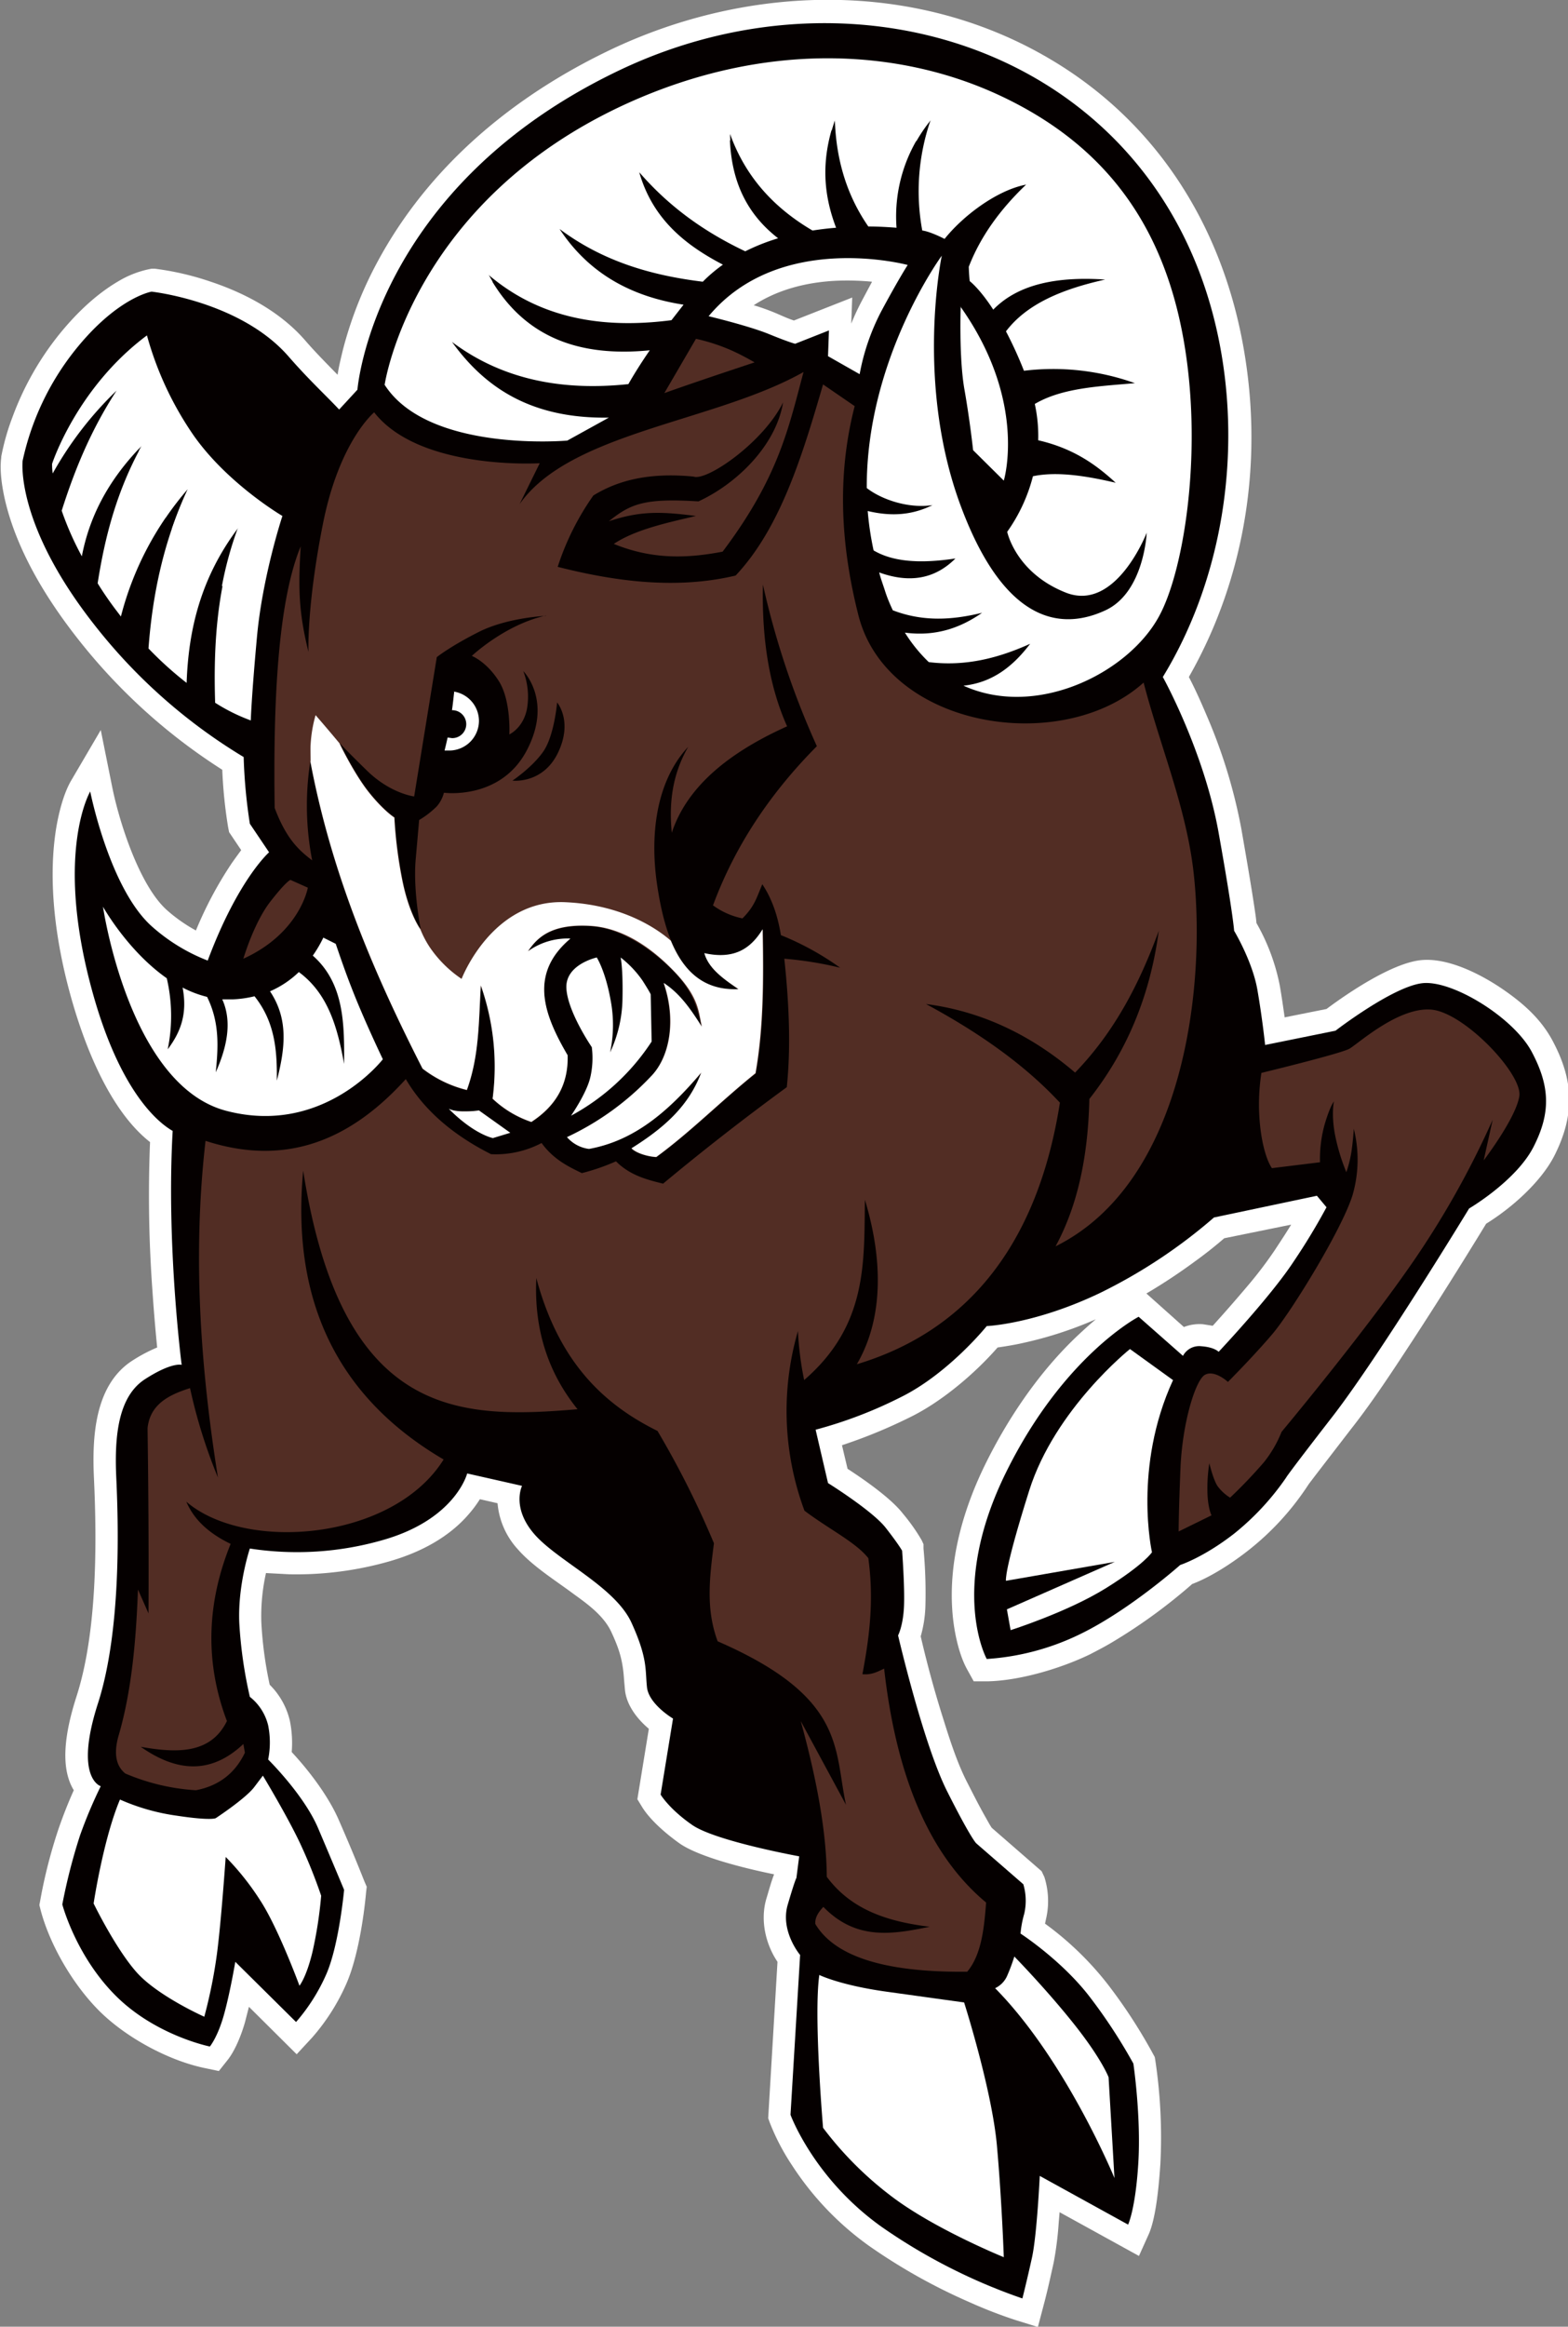 <svg id="Layer_1" data-name="Layer 1" xmlns="http://www.w3.org/2000/svg" viewBox="0 0 505.8 749.9"><rect x="0" y="0" width="505.8" height="749.9" fill="#808080" stroke="none"/><title>Ram894_3c</title><path d="M-9.7-276.6c2.7.8,5.4,1.8,7.7,2.8s3.4,1.5,5.2,2.1l18.8-7.4-.3,8.4a77.7,77.7,0,0,1,3.5-7.5l3.2-6a83.9,83.9,0,0,0-11.8-.3c-9.6.5-18.7,2.9-26.4,7.9M116.9,41.9,129,52.7a14,14,0,0,1,6.1-.9l3.2.5c4-4.4,8-9,11.8-13.5a129.5,129.5,0,0,0,8.3-11c1.7-2.6,3.5-5.3,5.2-8.1L142,24.1c-3,2.6-6.3,5.2-9.5,7.5A182.4,182.4,0,0,1,116.9,41.9Zm14.7,93.7a176.3,176.3,0,0,1-24.9,18.2c-2.6,1.6-5.3,3-8,4.4-9.3,4.5-22.6,8.5-33.1,8.7H61.2l-2.1-3.8c-2.9-5.2-4.4-13.1-4.8-18.9-1.2-16.5,3.6-33.1,10.9-47.8S82.6,66.8,95,55.2c1.7-1.6,3.6-3.3,5.6-5a124.8,124.8,0,0,1-23.3,7.6c-2.6.6-5.6,1.1-8.4,1.5C61.3,68,50.5,77,40.6,81.8a164.9,164.9,0,0,1-21.9,9l1.8,7.6c6,3.9,14.2,9.7,17.9,14.5a60.4,60.4,0,0,1,6,8.5l.6,1.3v1.4a154.5,154.5,0,0,1,.6,19,39.6,39.6,0,0,1-1.5,9.3c2.1,9.1,4.6,18.2,7.4,27,2,6.4,4.3,13.5,7.3,19.5,2.1,4.1,4.2,8.3,6.5,12.3.5.9,1.1,2,1.7,2.9l16.1,14L84,230a25.6,25.6,0,0,1,.5,13.6l-.3,1.4a101,101,0,0,1,20.2,19.5,170,170,0,0,1,14.6,22.4l.6,1.1.2,1.2a166.9,166.9,0,0,1,1.6,33.4c-.4,5.9-1.3,16.9-3.7,22.4l-3.2,7.1L88.9,338l-.3,3.6A107.6,107.6,0,0,1,87,354.2c-1,4.5-2,9.1-3.2,13.6L81.9,375l-7.1-2.2a150.3,150.3,0,0,1-15.2-5.9,185.3,185.3,0,0,1-32.1-18A96.1,96.1,0,0,1,2.6,322.9a72.3,72.3,0,0,1-7.2-13.8l-.5-1.4,3-50.4C-6,251.5-7.7,243.8-5.7,237c.8-2.6,1.5-5.3,2.5-7.9-10.3-2.1-24.3-5.7-30.4-9.9-4.1-2.9-9.6-7.5-12.3-12l-1.4-2.3,3.7-22.7c-3.9-3.3-7.2-7.7-7.7-12.5-.1-1.1-.2-2.2-.3-3.4-.4-6.1-1.5-9.7-4.1-15.3s-8.4-9.5-12.5-12.5c-5.8-4.3-13-8.8-17.7-14.2a25.1,25.1,0,0,1-6.5-14.8l-5.7-1.3a37.5,37.5,0,0,1-3.4,4.6c-6.6,7.8-16,12.6-25.7,15.4a109.5,109.5,0,0,1-32.4,4.2l-7.5-.4a63.7,63.7,0,0,0-1.5,15.9,125,125,0,0,0,2.7,20.1,24,24,0,0,1,6.5,11.6,36,36,0,0,1,.6,10.1c5.8,6.2,11.9,14.4,15.1,21.7s5.7,13.3,8.4,20.1l.7,1.6-.2,1.7c-.8,8.8-2.8,21.3-6.3,29.4a67.2,67.2,0,0,1-11.1,17.5l-5,5.4-15.4-15.3c-.4,1.6-.8,3.1-1.2,4.7-1.1,4-3.2,9.4-5.8,12.6l-2.7,3.4-4.3-.9c-11.9-2.4-25.6-9.9-34.1-18.3s-16.1-21.3-19.1-32.7l-.4-1.6.3-1.6a163.4,163.4,0,0,1,6-23.3c1.4-4,3-8.1,4.8-12.1a16.7,16.7,0,0,1-1.6-3.5c-2.7-8.1,0-19,2.5-26.8,6.6-20.5,6.6-49,5.6-70.4-.6-13.2.2-30.1,12.6-37.9a50.2,50.2,0,0,1,7.8-4.1c-.6-6-1.1-12-1.5-17.9a424.3,424.3,0,0,1-.8-48.3c-13.9-10.9-22.1-33.8-26.2-49.3s-6.6-33.4-4.4-49.7c.7-5.3,2.4-12.9,5.2-17.6l9.5-16.2,3.7,18.4c2.3,11.4,8.8,31.7,17.6,39.6a50.8,50.8,0,0,0,9.4,6.6,122.9,122.9,0,0,1,11.5-21.6c.9-1.3,2-2.8,3.1-4.3l-3.9-5.8-.3-1.5a151.5,151.5,0,0,1-1.9-18.6,186.3,186.3,0,0,1-46.9-42.6c-9.4-12-18.1-26.1-22.3-40.9-1.4-4.9-2.8-12-2.1-17.1v-.3a74.4,74.4,0,0,1,3.6-12.7,94.7,94.7,0,0,1,14.6-26.1c5.4-6.8,12-13.3,19.5-17.7a32.1,32.1,0,0,1,9.8-3.9l1-.2h1a90.9,90.9,0,0,1,17.8,4.1c11.5,3.8,22.9,9.9,30.9,19.2,3.3,3.8,6.8,7.3,10.3,10.9.4-2.7,1.1-5.5,1.7-8a126.1,126.1,0,0,1,11-28.1c16.6-31,43.8-53.6,75.2-68.6,44.9-21.4,98.8-22.7,142.2,3.1,33.4,19.8,54.2,52.1,61.6,90s1.4,76.6-17.1,109c2.1,4,4,8.3,5.7,12.3a171.5,171.5,0,0,1,11.2,36.5c1.5,8.6,3,17.2,4.3,25.8.2,1.5.5,3.2.6,4.7a66.2,66.2,0,0,1,7.5,20c.6,3.4,1.1,6.9,1.6,10.4l13.5-2.7c7.9-5.9,21.2-14.6,30.1-15.7s19.9,4.6,27,9.5,12.2,9.8,15.7,16.2c7,13,7.4,24,.7,37.3-4.3,8.4-13.7,16.8-22,21.9-7.7,12.6-15.6,25.2-23.7,37.6-6.3,9.6-12.8,19.6-19.9,28.6l-11.4,14.8-2.2,2.9-1,1.5a87.8,87.8,0,0,1-18.4,19.8C144.7,128.7,137.7,133.3,131.5,135.6Z" transform="translate(252.9 375)" style="fill:#fff;fill-rule:evenodd"/><path d="M57-276.2s-.6,16.5,1.2,26.7,2.8,19.6,2.8,19.6l9.9,9.8s7.8-25.4-14-56.1m-81.3,3.1s13,3.1,19.6,5.8,8.4,3.1,8.4,3.1l10.9-4.3-.3,8.3,10.2,5.8a71.6,71.6,0,0,1,7.1-20.5c5.6-10.4,8.4-14.7,8.4-14.7S-1.3-300.7-24.3-273.1ZM-143.5-243l5.9-6.4s5-65,84.4-102.9,175.9-3.8,193.7,88c7.1,36.6.7,76.4-18.3,107.5,0,0,13.3,23.9,18,50.2s5,31.6,5,31.6,5.9,9.8,7.5,19,2.5,17.8,2.5,17.8l22.7-4.6s18.3-14.1,27.9-15.3,29.5,11,35.4,22.1,6.2,19.6.6,30.6-20.8,19.9-20.8,19.9-28.9,47.5-44.1,67.1S162,101.2,162,101.2a84.3,84.3,0,0,1-16.8,18.1c-9.9,7.7-17.4,10.1-17.4,10.1S111.4,144,95.5,151.7a80.6,80.6,0,0,1-30.1,8S53,137.3,71.6,99.6s42.8-50.2,42.8-50.2l14.3,12.6a5.9,5.9,0,0,1,5.9-3.1c4.3.3,5.6,1.8,5.6,1.8S157,42.9,164.4,31.6A203.7,203.7,0,0,0,175,14.1l-3.1-3.7-33.2,7A170,170,0,0,1,102,41.7C80.9,51.8,65.4,52.4,65.4,52.4S53,67.8,37.5,75.4A141.4,141.4,0,0,1,10.2,85.8l4,17.2s14.3,8.9,18.6,14.4,5.3,7.4,5.3,7.4.9,11.9.6,18.1-1.9,9.2-1.9,9.2,8.1,34.9,15.8,50.2S62,219.1,62,219.1l15.2,13.2a18.7,18.7,0,0,1,.3,9.5,32.9,32.9,0,0,0-1.2,6.4s13.3,8.6,22.4,20.5a173.1,173.1,0,0,1,14,21.4s2.5,16.9,1.6,31.9S111,342,111,342L82.5,326.3s-.9,19-2.5,26.3-3.1,13.2-3.1,13.2a184.1,184.1,0,0,1-45.3-23c-22-15.6-29.5-36.2-29.5-36.2l3.1-51.5s-6.5-7.7-4-16.2,2.8-8.6,2.8-8.6l.9-7s-27-4.9-34.5-10.1-10.2-9.8-10.2-9.8l4-24.5s-7.8-4.6-8.4-10.1.3-9.2-5-20.8S-73,128.1-80.5,119.5s-4-15.6-4-15.6l-17.7-4s-3.7,14.7-27,21.4a100.2,100.2,0,0,1-43.1,2.8s-4,11.9-3.4,24.2a141.7,141.7,0,0,0,3.4,23.6,16.7,16.7,0,0,1,5.9,9.2,27.9,27.9,0,0,1,0,11s11.5,11.3,16.1,22.1,8.4,19.9,8.4,19.9-1.6,17.6-5.7,27.1a60.4,60.4,0,0,1-9.8,15.5L-177,257.3s-1.7,10.1-3.7,17.2-4.5,10.1-4.5,10.1-17.5-3.5-30.4-16.4-17.2-29.4-17.2-29.4a184.7,184.7,0,0,1,5.7-22.2,149.9,149.9,0,0,1,6.7-15.9s-8.7-2.5-.9-26.7,6.5-59.7,5.9-72.9.6-26,9.3-31.6,11.8-4.6,11.8-4.6-5-38.5-2.9-75.4c-4.9-2.8-17.7-13.3-26.6-47.5-11.2-42.9,0-61.9,0-61.9s6.2,31.3,19.9,43.5a59.3,59.3,0,0,0,18,11c9.8-26.2,19.8-34.9,19.8-34.9l-6.2-9.2a170.4,170.4,0,0,1-2-21.5,177.1,177.1,0,0,1-48.3-42.8c-25.5-32.5-23-52.7-23-52.7a86.6,86.6,0,0,1,16.8-35.5c13.7-17.2,24.8-19,24.8-19s28.6,3.1,44.1,20.8C-153.2-252.5-147.7-247.5-143.5-243Z" transform="translate(252.9 375)" style="fill:#050000;fill-rule:evenodd"/><path d="M-108-17.6s1.4.9,5.3.8a29.2,29.2,0,0,0,4.3-.3l10.1,7.2-5.6,1.7s-5.9-1.1-14.1-9.3m31.2-159s-12.4.5-21.7,5.2-13.5,8.1-13.5,8.1l-7.3,44.9s-7.6-.9-15.2-8.3-8.8-8.9-8.8-8.9,4.7,9.8,9.5,15.8,8.2,8.1,8.2,8.1a142.7,142.7,0,0,0,2.5,19.9c2.2,11.2,5.9,16.1,5.9,16.1s-2.5-12.3-1.6-22.5,1.1-12.6,1.1-12.6a29.1,29.1,0,0,0,5.7-4.4,10.8,10.8,0,0,0,2.3-4.4S-91.5-117-83-133.1s-1.1-25.6-1.1-25.6a23,23,0,0,1,1.2,12.1c-1.2,6.3-5.7,8.3-5.7,8.3s.6-10.9-3.4-17.2-8.7-8.1-8.7-8.1S-90-173.7-76.8-176.6Zm3.6,28s-.9,10.7-4.5,15.8-9.9,9.3-9.9,9.3,9.8,1.2,14.7-9S-73.2-148.6-73.2-148.6ZM-174.4-66s3.4-11.6,8.7-18.4,6.5-7,6.5-7l5.6,2.5S-156.1-74.3-174.4-66ZM-38.6-248.3l10.2-17.5a60.8,60.8,0,0,1,11.6,3.8,78.8,78.8,0,0,1,7.3,3.8S-27.4-252.3-38.6-248.3Zm-93.6,6.2s-11.2,9.2-16.5,35.8-4.7,41.4-4.7,41.4c-3.2-12.9-3.3-20.7-2.5-34-8.1,19.5-8.8,56.1-8.4,84.3,3.8,10.1,7.9,13.7,12.1,16.9a92.1,92.1,0,0,1-.6-31.9c7,37.4,21.3,69.9,36.2,99.1a38.3,38.3,0,0,0,14.3,6.9c4-11,3.8-21.8,4.5-33.7a78.7,78.7,0,0,1,3.8,36.5,34,34,0,0,0,12.5,7.5c7.6-4.9,12-11.7,11.7-21.5-7.8-13.3-12.5-26.3.9-37.6a21.9,21.9,0,0,0-13.7,4.1c2.8-4.1,7.1-8.9,19.9-8.2,9.9.5,20.1,7.4,27.1,14.6s7.9,13.1,9,17.9c-3.4-5.3-6.8-10.5-12.3-14.1,4.1,11.9,2,23.7-3.9,29.9A89.1,89.1,0,0,1-70-8.5a11.3,11.3,0,0,0,7.1,3.8c14.3-2.6,25.2-11.6,36.2-24.5-4,10.7-11.8,17.7-22.5,24.4,1.5,1.6,5.4,2.6,8,2.8,11.4-8.3,20.7-17.9,32.1-27,2.7-14.7,2.6-30.5,2.3-46.4-3.7,5.9-8.9,9.9-18.8,7.7,1.4,5,6.2,8.3,11,11.6-17,.7-23.5-14.1-26.4-34.2-2.3-16.1-.1-33.1,10.1-44-5.3,9.2-6.2,18.5-5.3,27.7,4.3-13,15.6-24.6,37.2-34.3-5.7-12.7-8.2-28-7.8-45.7a266.2,266.2,0,0,0,17.4,52.1c-15,15.1-26.4,32.1-33.5,51.3a24.2,24.2,0,0,0,9.5,4.2c3.9-3.9,4.5-6.5,6.4-11C-3.9-85.4-2-79.8-1-73.6A90.9,90.9,0,0,1,18.1-63.1,116.6,116.6,0,0,0,.1-66C1.7-51.1,2.2-37.1.9-24.6Q-19.9-9.4-39,6.5C-44.3,5.2-49.7,3.8-54.2-.7a69,69,0,0,1-11,3.8c-4.6-2.2-9.2-4.5-13-9.7A31.7,31.7,0,0,1-94.5-3c-12.7-6.4-21.8-14.5-27.5-24.2C-139.4-8-160.1,1.3-186.6-7.3c-4.2,36.6-1.7,72.7,4,108.5a169.2,169.2,0,0,1-9-28.8c-7,2.2-12.9,5.3-13.7,12.9.3,21.7.4,41.3.3,59.7l-3.4-7.7c-.6,16.7-2.1,32.7-6.1,46.6-1.7,5.6-1.3,10,2,12.7a68.5,68.5,0,0,0,22.8,5.4c7.3-1.4,12.6-5.4,15.8-12.1l-.5-2.8c-10.6,10-21.7,8.9-33.1.9,11.8,2.1,22.6,2.3,27.8-8.3-7.2-19-6.5-38.1,1.2-57.1-6.4-3.1-11.6-7.3-14.3-13.6,19.1,16.4,66.7,12.5,83-13.6q-51.2-30-45.3-93.1c12.5,80,50.4,80.1,88.5,76.9-9.2-11.4-14.1-25.2-13.3-42.3,7.3,27.3,21.9,40.8,39.1,49.3a294.5,294.5,0,0,1,18.2,36.2c-1.4,11-2.7,21.1,1.2,31.6,41.4,18,37.5,34.7,41.4,52.7l-14.6-27c5,18.2,8.3,35.3,8.4,50.2,8,10.8,20,14.5,33.2,16.1-11.8,2.4-23.6,4.6-34.3-6.4-2.2,2.3-2.7,4-2.6,5.5,7.4,12.4,27.6,15.6,49,15.4,4.8-5.7,5.5-14.9,6.1-22.3-18.4-15.3-29-40.8-32.9-75.4-2.1,1-4.1,2.1-7,1.8,2.2-11.7,3.8-23.6,1.9-37.4-4-5.1-12.8-9.4-20.6-15.3A92.3,92.3,0,0,1,4.5,54a102.8,102.8,0,0,0,2,15.8C27,52.1,25.8,31.8,26.1,11.7c5.6,18.5,6.3,37.7-2.6,53,33.3-10,57.9-35.8,65.5-84.3C77.4-32.1,62.5-42.4,45.8-51.4c17,2.2,33.1,9.3,48.1,22.1,12.8-13.2,20.8-28.8,27-45.7-2.6,19.4-9.4,37.7-22.4,54.2-.4,17.5-3.4,33.7-10.9,47.5C129.5,5.9,136.2-58.1,132.1-94c-2.4-20.9-10.8-40.6-16.1-61C89.8-131.4,33.3-140.1,24-176.7c-5.7-22.5-7-44.9-1.2-67.4l-10.2-7c-6.8,23.4-13.9,46.4-28.2,61.6-18.9,4.5-38.5,2-57.4-2.8a85.5,85.5,0,0,1,11.5-23c7.8-4.8,17.8-7.5,32.3-6.1,4.3,1.6,22.6-11.1,28.9-23.9-2.3,14-15.1,26.3-27.3,31.9-17.5-1.1-21.9.8-28.9,6.4,10-3.3,16.5-3.2,28.1-1.7-9.4,2.2-19.6,4.4-26.5,9,12.7,5.2,24.1,4.6,35.1,2.5,18.1-24,21.3-40,26.1-57.9-28.7,16.2-75.3,19.3-91.6,42.6l6.5-13.2S-117.5-223.3-132.2-242.1Z" transform="translate(252.9 375)" style="fill:#522d24;fill-rule:evenodd"/><path d="M-214.2,205a68.2,68.2,0,0,0,18.3,5.2c11.2,1.7,12.6.8,12.6.8s9.6-6.3,12.4-10l2.8-3.7s7.8,12.9,12,21.8a168.9,168.9,0,0,1,6.8,16.9,134.4,134.4,0,0,1-2.8,18.1c-2,8.3-4.2,10.9-4.2,10.9s-6.8-18.5-12.6-27.4a85.6,85.6,0,0,0-11.2-14.1s-1.4,20.4-2.8,31.1A160.7,160.7,0,0,1-187,275s-15.1-6.7-21.9-14.4-13.8-22.1-13.8-22.1,3.1-20.7,8.5-33.5" transform="translate(252.9 375)" style="fill:#fff;fill-rule:evenodd"/><path d="M11.3,261.5s6.8,3.4,22.3,5.5l24.5,3.4s9,28.2,10.6,46.3,2.2,35.8,2.2,35.8-22.7-9.2-36.6-19.9a112.6,112.6,0,0,1-21.7-21.8s-3.1-36.2-1.2-49.3" transform="translate(252.9 375)" style="fill:#fff;fill-rule:evenodd"/><path d="M68.1,265.8a7.9,7.9,0,0,0,3.8-3.8,58.7,58.7,0,0,0,2.4-6.4S84.5,266,93.5,277.3s11.2,17.2,11.2,17.2l1.9,32.5S91,289,68.1,265.8" transform="translate(252.9 375)" style="fill:#fff;fill-rule:evenodd"/><path d="M-205.5-266.9a106.2,106.2,0,0,0,15.1,32.3c11,15.6,28.6,25.9,28.6,25.9s-6.4,19.3-8.2,38.9-2,27-2,27a58.9,58.9,0,0,1-11.5-5.7c-.6-18.9.6-37.8,7.7-56.7-12.4,16.3-16.3,33.2-16.9,50.3A113.5,113.5,0,0,1-205-166c1.3-17.5,4.9-34.7,12.7-51.4a100.6,100.6,0,0,0-21.6,41.1l-1.9-2.5c-2.1-2.8-4-5.6-5.6-8.2,2.3-14.8,6.1-29.6,14.2-44.3-11.4,11.7-17,23.6-19.3,35.6a97.8,97.8,0,0,1-6.5-14.7c4.1-12.9,9.3-25.8,17.7-38.7a113.9,113.9,0,0,0-20.6,26.7,21.1,21.1,0,0,1-.2-3.1s7.9-24.5,30.6-41.4" transform="translate(252.9 375)" style="fill:#fff;fill-rule:evenodd"/><path d="M-128.8-251.1s8.7-59.1,78.5-90.7c44.1-19.9,86.8-17.6,119.1-2.8,37.7,17.3,56,46.4,61.2,86.3,4.4,33.7-1.5,68.2-9,81.9-9.9,18.3-39.5,33.1-63.1,22.4,9.5-1,16.1-6.4,21.5-13.5-10,4.5-20.7,7.4-32.7,5.9a49.4,49.4,0,0,1-7.7-9.5c9.9,1.3,17.9-1.5,24.9-6.4-9.4,2.3-18.9,3-28.8-.8-.9-1.9-1.8-4-2.5-6.2s-1.4-4-1.9-6c9.7,3.5,17.9,2.2,24.6-4.5-10.7,1.6-19.8,1.3-26.4-2.6A99.6,99.6,0,0,1,27-210.3c8,1.9,14.6,1.2,20.9-1.9-7.9,1.2-16.6-1.9-21.2-5.5-.2-41.7,24.2-74.9,24.2-74.9s-8.7,41.1,6.2,80.9,34.1,39.2,46.6,33.4S117-203.3,117-203.3s-9.9,25.7-26.1,19.3S72-203.6,72-203.6a53.9,53.9,0,0,0,8.3-17.9c7.5-1.6,16.9-.2,26.7,2.1-6.4-5.9-13.7-11.1-25-13.7a48.1,48.1,0,0,0-1.1-11.7c8.8-5.2,20.8-5.7,32.3-6.7a78.4,78.4,0,0,0-35.8-4,126.6,126.6,0,0,0-5.8-12.7c6.9-9.1,18.6-13.7,32-16.7-15.2-1-27.9,1.3-36.1,9.7-4.4-6.8-7.6-9.2-7.6-9.2s-.2-1.8-.3-4.6c3.7-9.6,10-18.4,18.5-26.5-9.4,1.8-20.3,10-26.3,17.5,0,0-4.6-2.4-7.2-2.7a69.9,69.9,0,0,1,2.7-35.6,48.9,48.9,0,0,0-11,34.7c-2.7-.2-5.8-.4-9.1-.4C20-312.4,16.8-324,16.4-336.4c-4.8,13.7-3.4,24.8.4,34.8-2.5.2-5,.5-7.6.9-12.1-7.1-21.6-17-26.7-31.4.1,16.2,6.2,26.6,15.6,33.9a66.5,66.5,0,0,0-10.6,4.2c-12.2-5.8-23.9-13.6-34.2-25.5,4.3,15,14.7,23.4,27,29.8a49.2,49.2,0,0,0-6.5,5.5c-16.3-2-32-6.4-46.2-17,9.4,14.3,23.1,21.8,40,24.4l-3.9,5c-22.4,2.9-42.6-.6-59.1-14.7,11.3,20.6,29.7,26.6,52.1,24.4-3.1,4.5-5.3,8.1-6.9,10.9-21.7,2.3-40.9-1.6-56.9-13.6,10.6,14.7,25.5,24.8,50.6,24.4L-69.9-233s-45,4-59-18.1" transform="translate(252.9 375)" style="fill:#fff;fill-rule:evenodd"/><path d="M154-29.2a66,66,0,0,0-.3,18.1c1.2,9.5,3.7,12.6,3.7,12.6L172.9-.4a41.5,41.5,0,0,1,1.5-12.2c1.8-6.1,3-7.4,3-7.4s-.9,3.9.3,10.5a63.9,63.9,0,0,0,3.7,12.3,38.5,38.5,0,0,0,1.7-7c.5-3.5.7-7,.7-7a41,41,0,0,1-.4,21.4c-3.4,11-19.7,37.5-25.8,44.7s-14.4,15.5-14.4,15.5-4.3-4-7.4-2.3-7.3,15.6-7.9,30-.6,20.5-.6,20.5l10.6-5.2s-1.1-2.1-1.3-7a51.9,51.9,0,0,1,.6-9.8s1.2,5.1,2.6,7.3a14.4,14.4,0,0,0,4.1,3.8,156.9,156.9,0,0,0,10.9-11.4,38.1,38.1,0,0,0,5.7-9.8s26.5-31.7,42.6-55.1a286.5,286.5,0,0,0,25.5-45.5L225.7-1s10.4-13.6,11.5-20.7-17.8-27-28.4-27.9-23.6,11-26.4,12.6S154-29.2,154-29.2" transform="translate(252.9 375)" style="fill:#522d24;fill-rule:evenodd"/><path d="M125.6,69.9l-14-10.1S87.4,79.1,79.1,105.4s-7.5,29.1-7.5,29.1l35.1-6.1L71.9,143.7l1.2,6.7s18.3-5.8,30.7-13.5,14.9-11.6,14.9-11.6-6.2-27.3,6.8-55.5" transform="translate(252.9 375)" style="fill:#fff;fill-rule:evenodd"/><path d="M-106.5-152.1a9.6,9.6,0,0,1,8.1,9.4,9.6,9.6,0,0,1-9.7,9.6h-1.4c.3-1.1.6-2.5,1-4.2l1.4.2a4.5,4.5,0,0,0,4.6-4.5,4.5,4.5,0,0,0-4.6-4.5h0c.3-2.1.5-4.1.7-5.8" transform="translate(252.9 375)" style="fill:#fff;fill-rule:evenodd"/><path d="M-68.7-15.4s5-7.2,6.2-12.3a27.5,27.5,0,0,0,.5-9.8S-69.9-49-70.2-56.6s9.8-9.8,9.8-9.8,2.8,4.3,4.5,13.9a42.5,42.5,0,0,1-.2,16.7,42.1,42.1,0,0,0,4-17.3c.2-10-.6-13.3-.6-13.3a33.7,33.7,0,0,1,7.1,7.5c2.6,4.1,2.6,4.4,2.6,4.4l.3,15.2A71.7,71.7,0,0,1-68.7-15.4" transform="translate(252.9 375)" style="fill:#fff;fill-rule:evenodd"/><path d="M-219.7-82.8s7.9,14.2,20.6,23.1a53.4,53.4,0,0,1,.3,22.9c3.9-5.2,6.5-11.1,4.8-19.9a35.4,35.4,0,0,0,7.9,3c4.1,8.3,3.6,16.3,2.8,24.3,3.7-8.3,5.3-16.4,2.1-23.5h3.3a35.1,35.1,0,0,0,7.1-1c6.7,8.4,7.3,17.7,7.2,27.2,2.7-10.5,3.8-19.8-2.2-28.8a31.3,31.3,0,0,0,9.3-6.2c9.5,7,12.5,18,14.6,29.6.1-13,0-26-10.1-34.9a40.2,40.2,0,0,0,3.4-5.8l4,2c1.3,3.8,3,8.8,5,13.9,4,10.4,10.2,23.3,10.2,23.3S-148.6-8.7-180-17s-39.7-65.9-39.7-65.9" transform="translate(252.9 375)" style="fill:#fff;fill-rule:evenodd"/><path d="M-108-17.6s1.4.9,5.3.8a29.2,29.2,0,0,0,4.3-.3l10.1,7.2-5.6,1.7s-5.9-1.1-14.1-9.3m-44.7-112.1c0-2.2-.1-4.2,0-5.4a42.8,42.8,0,0,1,1.6-9.5s4.1,4.7,7.9,9.3l-.2-.2s4.7,9.8,9.5,15.8,8.2,8.1,8.2,8.1a142.7,142.7,0,0,0,2.5,19.9c2.2,11.2,5.9,16.1,5.9,16.1h0a31.3,31.3,0,0,0,3.1,5.9A38.1,38.1,0,0,0-104-59.5s9.9-26,33.8-24.7c18.5.9,29.6,8.8,33.7,12.4,4.1,9.9,10.7,16.1,21.8,15.6-4.8-3.3-9.6-6.6-11-11.6,9.9,2.2,15.1-1.7,18.8-7.7.3,15.9.3,31.7-2.3,46.4C-20.5-20-29.9-10.4-41.2-2.1c-2.6-.1-6.4-1.2-8-2.8,10.7-6.7,18.5-13.7,22.5-24.4C-37.7-16.3-48.6-7.3-62.9-4.7A11.3,11.3,0,0,1-70-8.5,89.1,89.1,0,0,0-42.7-28.3c5.9-6.2,8-18,3.9-29.9,5.5,3.6,8.9,8.8,12.3,14.1-1.1-4.9-.9-9.5-9-17.9S-52.8-76.1-62.7-76.6c-12.8-.7-17.1,4.1-19.9,8.2a21.9,21.9,0,0,1,13.7-4.1c-13.4,11.3-8.7,24.3-.9,37.6.3,9.8-4.2,16.6-11.7,21.5a34,34,0,0,1-12.5-7.5,78.7,78.7,0,0,0-3.8-36.5c-.7,11.9-.5,22.7-4.5,33.7a38.3,38.3,0,0,1-14.3-6.9c-14.9-29.2-29.2-61.8-36.2-99.1Z" transform="translate(252.9 375)" style="fill:#fff;fill-rule:evenodd"/><path d="M-208-257.5a76.8,76.8,0,0,0,11.6,25.7c8.8,12.4,28.2,25.1,28.2,25.1l-7.4,25.1a66.5,66.5,0,0,1-5.7-4.6,116.2,116.2,0,0,1,5.3-19.1,81.7,81.7,0,0,0-9.2,15.4,93.3,93.3,0,0,1-12.2-14.8,130.1,130.1,0,0,1,5.2-12.9,106.1,106.1,0,0,0-7.3,9.5,71.6,71.6,0,0,1-8.6-21.6l1-1.8-1.1,1.2a64.9,64.9,0,0,1,.3-27.3m92-.5s14.9-68,104.3-86.4,114.2,41.7,114.2,41.7-23-17.8-57.3-26.1a67.4,67.4,0,0,1,2.2-7.6,52.7,52.7,0,0,0-4.8,7,145.1,145.1,0,0,0-26-3.4q-.1-1.8-.2-3.6-.6,1.8-1.1,3.5A131.3,131.3,0,0,0-16.6-330l-.8-2.2q0,1.2.1,2.4a133.7,133.7,0,0,0-29.2,10.3h0c-15.5,7.5-31.2,18.7-46.8,34.6l-2-1.6,1.3,2.3A247.1,247.1,0,0,0-116-258Z" transform="translate(252.9 375)" style="fill:#fff;fill-rule:evenodd"/></svg>